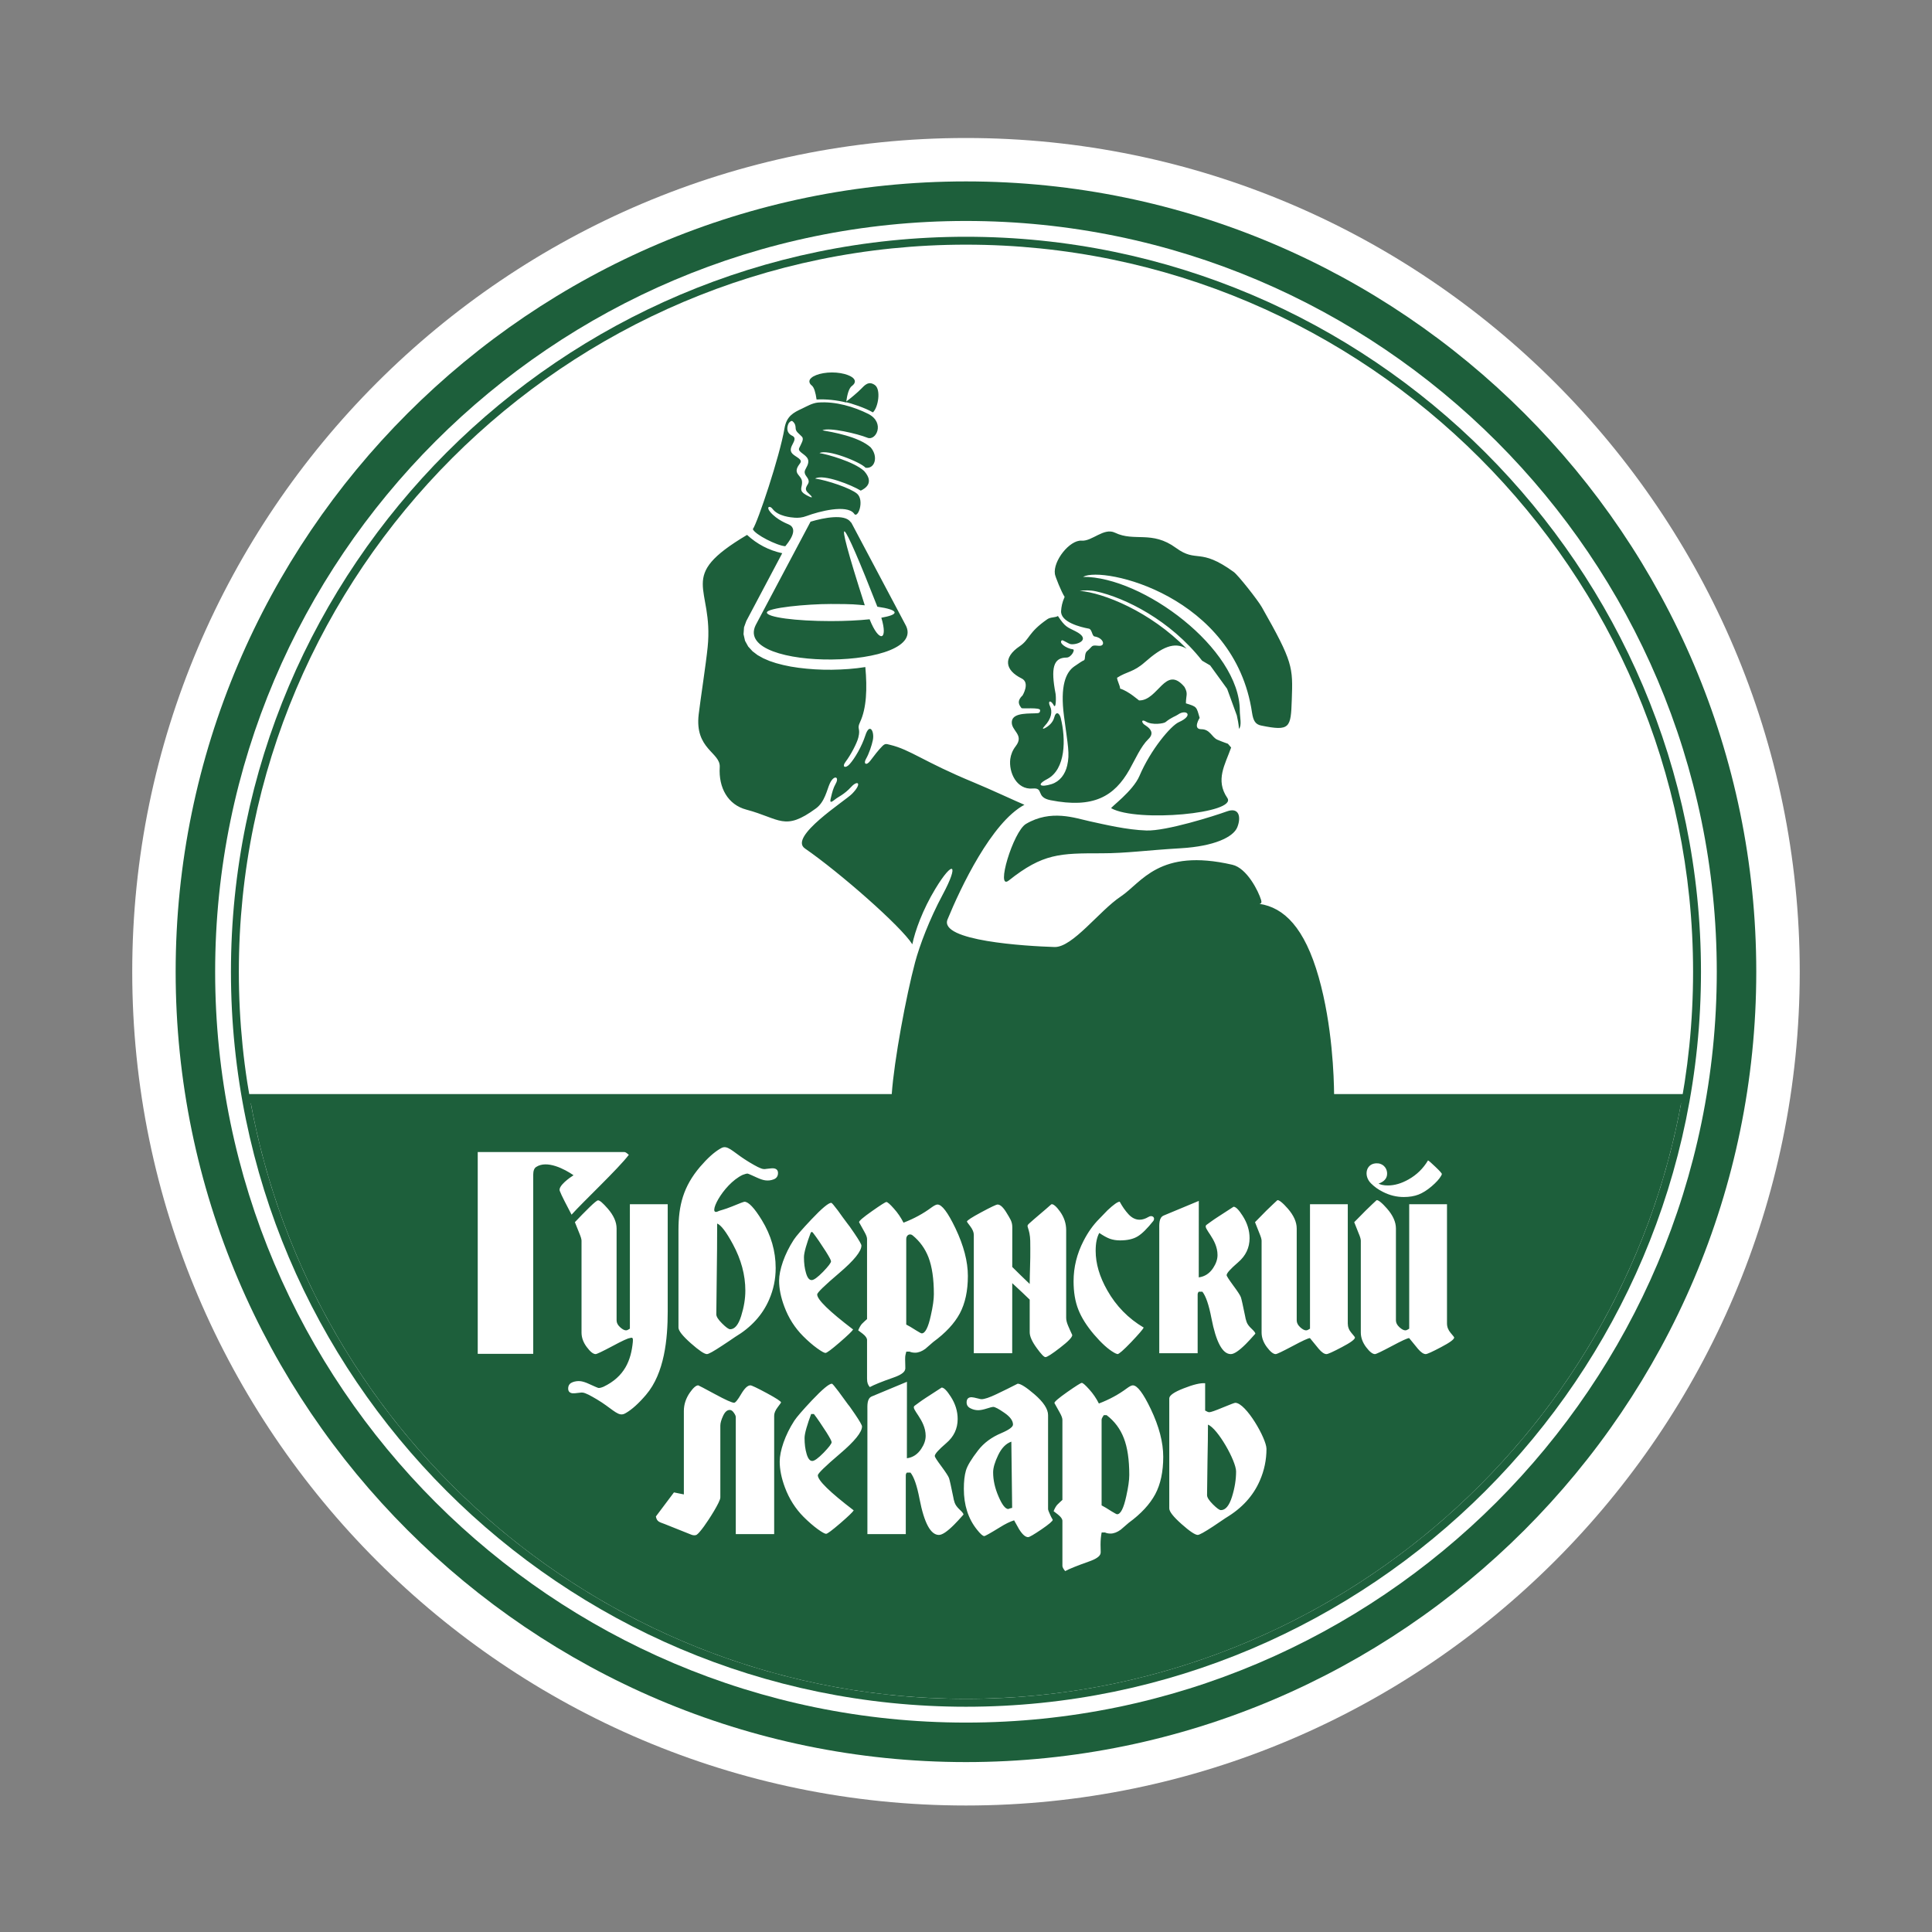 <?xml version="1.0" encoding="UTF-8" standalone="no"?>
<!-- Created with Inkscape (http://www.inkscape.org/) -->

<svg
   xmlns:dc="http://purl.org/dc/elements/1.1/"
   xmlns:cc="http://creativecommons.org/ns#"
   xmlns:rdf="http://www.w3.org/1999/02/22-rdf-syntax-ns#"
   xmlns:svg="http://www.w3.org/2000/svg"
   xmlns="http://www.w3.org/2000/svg"
   xmlns:sodipodi="http://sodipodi.sourceforge.net/DTD/sodipodi-0.dtd"
   xmlns:inkscape="http://www.inkscape.org/namespaces/inkscape"
   width="48px"
   height="48px"
   id="svg3382"
   version="1.1"
   inkscape:version="0.48.0 r9654"
   sodipodi:docname="Новый документ 6">
  <rect width="100%" height="100%" fill="#808080" stroke="none"/>
  <defs
     id="defs3384" />
  <sodipodi:namedview
     id="base"
     pagecolor="#ffffff"
     bordercolor="#666666"
     borderopacity="1.0"
     inkscape:pageopacity="0.0"
     inkscape:pageshadow="2"
     inkscape:zoom="7"
     inkscape:cx="24"
     inkscape:cy="24"
     inkscape:current-layer="layer1"
     showgrid="true"
     inkscape:grid-bbox="true"
     inkscape:document-units="px"
     inkscape:window-width="1280"
     inkscape:window-height="962"
     inkscape:window-x="-8"
     inkscape:window-y="-8"
     inkscape:window-maximized="1" />
  <g
     id="layer1"
     inkscape:label="Layer 1"
     inkscape:groupmode="layer">
    <g
       id="g3097"
       transform="matrix(1.25,0,0,1.25,-296.446,-515.294)">
      <path
         style="fill:#ffffff;stroke:none"
         d="m 256.356,414.978 c 9.127,0 16.572,7.444 16.572,16.572 0,9.127 -7.445,16.571 -16.572,16.571 -9.127,0 -16.571,-7.444 -16.571,-16.571 0,-9.128 7.444,-16.572 16.571,-16.572 z"
         id="path3099"
         inkscape:connector-curvature="0" />
      <g
         id="g3101">
        <path
           style="fill:#1d5f3b;stroke:none"
           d="m 256.356,415.841 c 8.652,0 15.708,7.057 15.708,15.709 0,8.651 -7.056,15.708 -15.708,15.708 -8.652,0 -15.708,-7.057 -15.708,-15.708 0,-8.652 7.056,-15.709 15.708,-15.709 z"
           id="path3103"
           inkscape:connector-curvature="0" />
        <path
           style="fill:#ffffff;stroke:none"
           d="m 256.356,416.627 c 8.219,0 14.923,6.703 14.923,14.923 0,8.219 -6.704,14.923 -14.923,14.923 -8.219,0 -14.923,-6.704 -14.923,-14.923 0,-8.22 6.704,-14.923 14.923,-14.923 z"
           id="path3105"
           inkscape:connector-curvature="0" />
        <path
           style="fill:#1d5f3b;stroke:none"
           d="m 256.356,416.941 c 8.046,0 14.609,6.562 14.609,14.609 0,8.046 -6.563,14.608 -14.609,14.608 -8.046,0 -14.609,-6.562 -14.609,-14.608 0,-8.047 6.563,-14.609 14.609,-14.609 z"
           id="path3107"
           inkscape:connector-curvature="0" />
        <path
           style="fill:#ffffff;stroke:none"
           d="m 256.356,417.098 c 7.96,0 14.452,6.492 14.452,14.452 0,7.959 -6.492,14.451 -14.452,14.451 -7.96,0 -14.452,-6.492 -14.452,-14.451 0,-7.96 6.492,-14.452 14.452,-14.452 z"
           id="path3109"
           inkscape:connector-curvature="0" />
        <path
           style="fill:#1d5f3b;stroke:none"
           d="m 270.585,434.081 c -1.203,6.76 -7.132,11.92 -14.229,11.92 -7.096,0 -13.026,-5.16 -14.229,-11.92 l 28.458,0 z"
           id="path3111"
           inkscape:connector-curvature="0" />
        <path
           style="fill:#1d5f3b;stroke:none"
           d="m 261.564,430.046 c -2.48,-0.036 -2.579,2.062 -2.796,3.018 -0.09,0.394 -0.115,0.733 -0.135,0.917 l 0.472,0 c 0.087,-1.32 0.262,-1.818 0.897,-2.647 0.305,-0.396 0.154,-0.413 -0.058,-0.199 -0.202,0.204 -0.405,0.514 -0.496,0.739 -0.136,0.338 -0.271,0.2 -0.177,-0.092 0.367,-1.15 1.686,-1.593 2.837,-1.591 -0.095,-0.059 -0.356,-0.142 -0.544,-0.145 z m -7.123,-5.502 c 0.191,0.481 0.372,0.422 0.233,-0.031 0.165,-0.029 0.264,-0.064 0.264,-0.103 0,-0.045 -0.131,-0.086 -0.343,-0.116 -0.706,-1.806 -0.938,-2.167 -0.25,-0.028 -0.196,-0.016 -0.203,-0.026 -0.677,-0.026 -0.474,0 -1.269,0.076 -1.269,0.17 0,0.093 0.57,0.17 1.269,0.17 0.29,0 0.558,-0.013 0.773,-0.036 z m -0.363,-1.919 c 0.356,0.671 0.712,1.343 1.068,2.014 0.539,0.91 -3.429,0.961 -2.97,0.022 l 1.091,-2.057 c 0.276,-0.083 0.667,-0.152 0.788,-0.004 0.009,0.012 0.015,0.021 0.023,0.025 z m -0.691,-2.449 c -0.02,-0.141 -0.05,-0.242 -0.095,-0.278 -0.031,-0.024 -0.048,-0.052 -0.048,-0.082 0,-0.098 0.213,-0.178 0.45,-0.178 0.236,0 0.454,0.08 0.454,0.178 0,0.033 -0.022,0.063 -0.058,0.09 -0.057,0.04 -0.094,0.162 -0.116,0.329 -0.177,-0.046 -0.407,-0.071 -0.587,-0.059 z m 0.574,0.051 c 0.097,-0.068 0.243,-0.194 0.311,-0.263 0.068,-0.068 0.146,-0.165 0.272,-0.077 0.127,0.087 0.069,0.448 -0.038,0.545 -0.146,-0.088 -0.438,-0.185 -0.545,-0.205 z m -1.126,0.416 c -0.032,0.057 -0.068,0.189 0.069,0.254 0.092,0.044 0.019,0.133 -0.009,0.198 -0.029,0.065 -0.036,0.12 0.029,0.174 0.068,0.057 0.189,0.101 0.137,0.171 -0.054,0.073 -0.105,0.149 -0.04,0.228 0.065,0.08 0.083,0.106 0.076,0.186 -0.007,0.079 -0.06,0.14 0.078,0.217 0.16,0.088 0.14,0.048 0.041,-0.042 -0.099,-0.09 0.011,-0.156 0.014,-0.214 0.007,-0.094 -0.101,-0.128 -0.076,-0.222 0.013,-0.049 0.096,-0.143 0.06,-0.232 -0.04,-0.1 -0.208,-0.14 -0.173,-0.219 0.038,-0.086 0.103,-0.175 0.055,-0.227 -0.06,-0.065 -0.123,-0.097 -0.125,-0.168 -0.002,-0.077 -0.028,-0.112 -0.063,-0.14 -0.027,-0.022 -0.073,0.036 -0.073,0.036 z m -0.07,2.449 c -0.163,-0.01 -0.607,-0.234 -0.645,-0.34 0.096,-0.135 0.535,-1.446 0.629,-2.002 0.042,-0.248 0.182,-0.316 0.352,-0.395 0.093,-0.044 0.203,-0.11 0.317,-0.119 0.346,-0.027 0.714,0.084 0.999,0.227 0.339,0.176 0.149,0.548 -0.024,0.471 -0.186,-0.076 -0.757,-0.212 -0.89,-0.146 0.198,0.036 0.712,0.121 0.958,0.338 0.16,0.185 0.084,0.434 -0.101,0.406 -0.1,-0.114 -0.765,-0.379 -0.915,-0.291 0.15,0.022 0.684,0.17 0.886,0.355 0.212,0.238 0.019,0.349 -0.066,0.391 -0.171,-0.107 -0.742,-0.338 -0.907,-0.24 0.233,0.033 0.705,0.189 0.835,0.302 0.152,0.134 0.01,0.523 -0.066,0.388 -0.147,-0.176 -0.681,-0.042 -0.938,0.054 -0.088,0.034 -0.169,0.039 -0.237,0.034 -0.068,-0.005 -0.331,-0.026 -0.442,-0.177 -0.051,-0.069 -0.132,-0.042 -0.045,0.062 0.135,0.162 0.35,0.24 0.364,0.247 0.224,0.095 -0.018,0.377 -0.064,0.435 z m 8.775,5.271 c -0.249,0.091 -1.204,0.392 -1.597,0.379 -0.393,-0.013 -0.827,-0.118 -1.126,-0.183 -0.297,-0.065 -0.771,-0.241 -1.268,0.052 -0.255,0.151 -0.611,1.338 -0.341,1.124 0.68,-0.54 1.016,-0.54 1.849,-0.54 0.484,0 0.899,-0.061 1.567,-0.1 0.667,-0.039 1.047,-0.222 1.125,-0.418 0.079,-0.197 0.04,-0.406 -0.209,-0.314 z m -3.512,-2.089 c 0.048,0.101 0.031,0.244 -0.111,0.394 -0.04,0.043 -0.051,0.076 0.032,0.026 0.093,-0.056 0.143,-0.13 0.16,-0.195 0.036,-0.141 0.106,-0.089 0.13,0.004 0.106,0.423 0.101,1.023 -0.268,1.217 -0.231,0.121 -0.127,0.168 0.087,0.1 0.165,-0.053 0.27,-0.195 0.31,-0.369 0.055,-0.237 0.014,-0.39 -0.064,-0.986 -0.077,-0.591 0.033,-0.866 0.206,-0.985 0.109,-0.074 0.149,-0.103 0.189,-0.12 0.04,-0.016 0.003,-0.133 0.065,-0.184 0.124,-0.104 0.07,-0.121 0.23,-0.105 0.145,0.014 0.103,-0.156 -0.083,-0.186 -0.051,-0.008 -0.048,-0.144 -0.113,-0.155 -0.164,-0.03 -0.569,-0.13 -0.551,-0.354 0.006,-0.081 0.019,-0.162 0.07,-0.277 -0.064,-0.097 -0.185,-0.4 -0.193,-0.453 -0.041,-0.26 0.294,-0.683 0.532,-0.665 0.206,0.017 0.441,-0.265 0.662,-0.158 0.389,0.188 0.731,-0.05 1.212,0.302 0.422,0.308 0.462,-0.019 1.149,0.479 0.086,0.062 0.477,0.557 0.557,0.698 0.623,1.096 0.619,1.193 0.596,1.842 -0.019,0.557 -0.033,0.63 -0.609,0.512 -0.112,-0.023 -0.156,-0.092 -0.181,-0.256 -0.343,-2.328 -2.961,-2.918 -3.355,-2.701 -0.002,10e-4 -0.003,0.002 -0.004,0.002 1.182,-0.008 3.116,1.426 3.116,2.659 0,0.128 0.044,0.292 -0.016,0.362 -0.007,-0.1 -0.028,-0.196 -0.043,-0.266 -0.064,-0.177 -0.129,-0.353 -0.193,-0.53 -0.112,-0.155 -0.225,-0.31 -0.337,-0.465 -0.053,-0.031 -0.107,-0.063 -0.16,-0.094 -0.634,-0.807 -1.53,-1.251 -2.108,-1.378 -0.122,-0.027 -0.233,-0.022 -0.324,-0.01 0.47,0.04 1.398,0.406 2.124,1.15 -0.247,-0.148 -0.494,-0.028 -0.828,0.266 -0.23,0.204 -0.353,0.182 -0.554,0.311 0,0.058 0.06,0.157 0.06,0.216 0.17,0.051 0.371,0.235 0.377,0.235 0.381,0.007 0.524,-0.718 0.902,-0.269 0.078,0.139 0.029,0.167 0.029,0.327 0.222,0.068 0.209,0.066 0.273,0.289 0,0 -0.144,0.225 0.032,0.225 0.177,0 0.209,0.161 0.321,0.209 0.113,0.048 0.209,0.08 0.209,0.08 0.021,0.025 0.043,0.05 0.064,0.075 -0.12,0.339 -0.319,0.645 -0.076,1.002 0.208,0.305 -1.788,0.492 -2.307,0.205 -0.024,-0.013 0.43,-0.336 0.561,-0.643 0.223,-0.524 0.624,-0.997 0.78,-1.067 0.315,-0.14 0.145,-0.268 -0.018,-0.15 -0.046,0.033 -0.121,0.048 -0.246,0.149 -0.03,0.025 -0.259,0.067 -0.392,-0.014 -0.06,-0.036 -0.09,-0.014 -0.054,0.036 0.011,0.017 0.035,0.033 0.062,0.051 0.098,0.065 0.158,0.154 0.046,0.262 -0.151,0.146 -0.262,0.404 -0.377,0.608 -0.301,0.532 -0.715,0.776 -1.569,0.608 -0.304,-0.06 -0.121,-0.253 -0.357,-0.232 -0.317,0.027 -0.476,-0.321 -0.443,-0.586 0.012,-0.088 0.046,-0.175 0.107,-0.254 0.183,-0.236 -0.104,-0.308 -0.075,-0.5 0.027,-0.179 0.364,-0.144 0.513,-0.158 0.05,-0.004 0.048,-0.045 0.048,-0.06 0,-0.06 -0.357,-0.023 -0.37,-0.041 -0.04,-0.053 -0.105,-0.132 0.021,-0.251 0,0 0.155,-0.253 -0.018,-0.338 -0.33,-0.163 -0.377,-0.413 -0.038,-0.641 0.201,-0.136 0.161,-0.268 0.548,-0.536 0.065,-0.046 0.159,-0.03 0.211,-0.064 0.146,0.222 0.184,0.219 0.349,0.303 0.318,0.16 0.045,0.272 -0.09,0.257 -0.046,-0.005 -0.162,-0.089 -0.18,-0.077 -0.069,0.046 0.074,0.159 0.222,0.18 0.046,0.006 -0.037,0.163 -0.129,0.163 -0.265,0 -0.316,0.211 -0.219,0.717 0.012,0.066 0.013,0.346 -0.046,0.213 -0.062,-0.096 -0.111,-0.061 -0.063,0.039 z m -0.338,-0.878 c 0.098,-0.014 0.197,0.094 0.212,0.188 0.008,0.051 -0.033,0.165 -0.08,0.118 -0.071,-0.071 -0.163,-0.086 -0.147,-0.117 0.008,-0.014 0.017,-0.02 0.035,-0.021 0.098,-0.006 -0.022,-0.121 -0.066,-0.107 -0.05,-0.048 0.026,-0.059 0.046,-0.061 z m -15.657,8.585 c 0.009,0.062 0.019,0.123 0.028,0.185 l 28.577,0 c 0.009,-0.062 0.019,-0.123 0.027,-0.185 l -6.992,0 c -0.003,-0.322 -0.033,-1.363 -0.306,-2.323 -0.281,-0.989 -0.69,-1.385 -1.178,-1.458 0.034,-0.004 0.048,-0.025 0.034,-0.074 -0.054,-0.181 -0.284,-0.637 -0.572,-0.703 -1.461,-0.337 -1.799,0.352 -2.221,0.633 -0.422,0.281 -0.956,1.013 -1.314,1.002 -0.572,-0.018 -2.302,-0.121 -2.126,-0.549 0.258,-0.628 0.874,-1.93 1.528,-2.278 -0.164,-0.068 -0.678,-0.309 -1.006,-0.444 -1.011,-0.418 -1.256,-0.65 -1.666,-0.748 -0.073,-0.018 -0.095,-0.03 -0.152,0.026 -0.071,0.069 -0.174,0.203 -0.242,0.294 -0.078,0.103 -0.14,0.056 -0.081,-0.044 0.058,-0.099 0.114,-0.27 0.134,-0.368 0.036,-0.174 -0.064,-0.359 -0.15,-0.091 -0.068,0.21 -0.207,0.453 -0.311,0.567 -0.083,0.093 -0.162,0.06 -0.079,-0.049 0.098,-0.128 0.224,-0.366 0.252,-0.48 0.048,-0.196 -0.034,-0.16 0.032,-0.302 0.132,-0.28 0.146,-0.672 0.107,-1.098 l -0.002,0 -0.16,0.022 -0.164,0.016 -0.168,0.01 -0.169,0.005 -0.169,-0.001 -0.168,-0.007 -0.166,-0.013 -0.161,-0.018 -0.156,-0.024 -0.149,-0.031 -0.142,-0.037 -0.132,-0.044 -0.123,-0.053 -0.113,-0.063 -0.1,-0.076 -0.086,-0.094 -0.063,-0.114 -0.03,-0.132 0.01,-0.137 0.045,-0.124 0.714,-1.348 c -0.265,-0.057 -0.498,-0.179 -0.699,-0.364 -1.427,0.848 -0.658,1.003 -0.783,2.23 -0.034,0.338 -0.14,1.018 -0.178,1.335 -0.084,0.698 0.437,0.756 0.418,1.052 -0.025,0.409 0.162,0.746 0.528,0.843 0.675,0.18 0.757,0.437 1.386,-0.025 0.175,-0.128 0.218,-0.372 0.273,-0.492 0.083,-0.182 0.199,-0.139 0.116,0.006 -0.046,0.08 -0.069,0.173 -0.087,0.248 -0.021,0.086 -0.043,0.158 0.07,0.065 0.072,-0.059 0.185,-0.099 0.325,-0.251 0.133,-0.146 0.227,-0.077 0.018,0.136 -0.135,0.138 -1.267,0.856 -0.936,1.085 0.685,0.473 1.91,1.545 2.135,1.905 0.052,-0.261 0.207,-0.69 0.457,-1.102 0.356,-0.587 0.478,-0.503 0.147,0.114 -0.265,0.494 -0.459,1.01 -0.549,1.345 -0.178,0.667 -0.417,1.949 -0.464,2.62 l -12.848,0 z"
           id="path3113"
           inkscape:connector-curvature="0" />
        <path
           style="fill:#ffffff;stroke:none"
           d="m 261.356,437.18 c 0,-0.326 -0.306,-0.537 -0.22,-0.599 0.061,-0.043 0.123,-0.092 0.226,-0.158 0.102,-0.067 0.206,-0.134 0.313,-0.203 0.044,0 0.104,0.06 0.18,0.18 0.092,0.143 0.138,0.292 0.138,0.445 0,0.19 -0.076,0.35 -0.228,0.48 -0.151,0.13 -0.228,0.215 -0.228,0.255 0,0.018 0.045,0.087 0.132,0.206 0.088,0.118 0.138,0.196 0.151,0.232 0.013,0.037 0.041,0.164 0.085,0.379 0.004,0.03 0.013,0.066 0.028,0.11 0.014,0.043 0.047,0.089 0.099,0.137 0.05,0.047 0.076,0.08 0.076,0.099 -0.08,0.091 -0.143,0.159 -0.187,0.203 -0.135,0.135 -0.235,0.203 -0.301,0.203 -0.165,0 -0.293,-0.238 -0.385,-0.713 -0.051,-0.267 -0.112,-0.442 -0.18,-0.527 l -0.072,0 c -0.014,0.015 -0.022,0.033 -0.022,0.055 l 0,1.168 -0.763,0 c 0,-0.846 0,-1.603 0,-2.45 0,-0.11 -0.011,-0.249 0.092,-0.289 l 0.694,-0.289 -10e-4,1.52 c 0.117,-0.015 0.213,-0.076 0.286,-0.186 0.058,-0.088 0.087,-0.174 0.087,-0.258 z m -3.447,1.218 0,-1.418 0,0 0,1.418 0,0 z m -0.286,-0.643 c -0.12,-0.114 -0.244,-0.235 -0.347,-0.338 0,-0.265 10e-4,-0.526 10e-4,-0.791 0,-0.117 -0.051,-0.178 -0.109,-0.277 -0.068,-0.115 -0.129,-0.173 -0.183,-0.173 -0.026,0 -0.135,0.052 -0.325,0.154 -0.19,0.102 -0.285,0.164 -0.285,0.186 0,0.004 0.023,0.036 0.069,0.096 0.045,0.061 0.068,0.116 0.068,0.167 l 0,2.353 0.763,0 c 0,-0.465 0.002,-0.928 0.001,-1.393 0.131,0.12 0.267,0.249 0.347,0.327 0,0.22 0,0.431 0,0.649 0,0.085 0.049,0.19 0.143,0.318 0.085,0.117 0.141,0.176 0.17,0.176 0.033,0 0.13,-0.062 0.291,-0.187 0.162,-0.124 0.242,-0.208 0.242,-0.252 -0.029,-0.062 -0.057,-0.123 -0.082,-0.183 -0.026,-0.061 -0.039,-0.113 -0.039,-0.157 l 0,-1.744 c 0,-0.132 -0.04,-0.254 -0.12,-0.367 -0.067,-0.096 -0.147,-0.172 -0.18,-0.143 -0.125,0.113 -0.327,0.278 -0.432,0.374 -0.064,0.058 -0.029,0.048 0.002,0.198 0.02,0.094 0.016,0.198 0.017,0.306 0.003,0.238 -0.012,0.495 -0.012,0.701 z m 6.934,-1.995 c 0.021,0.012 0.047,0.021 0.077,0.027 0.031,0.007 0.067,0.01 0.109,0.01 0.132,0 0.269,-0.04 0.41,-0.12 0.162,-0.091 0.291,-0.217 0.387,-0.378 0.017,0.008 0.067,0.051 0.15,0.131 0.083,0.079 0.125,0.126 0.125,0.141 -0.004,0.014 -0.009,0.025 -0.015,0.035 -0.036,0.063 -0.099,0.132 -0.189,0.209 -0.089,0.076 -0.176,0.13 -0.259,0.163 -0.083,0.032 -0.181,0.049 -0.294,0.049 -0.145,0 -0.285,-0.035 -0.418,-0.104 -0.09,-0.045 -0.166,-0.1 -0.229,-0.163 -0.165,-0.156 -0.103,-0.422 0.134,-0.402 0.118,0.01 0.197,0.116 0.18,0.234 -0.014,0.097 -0.099,0.145 -0.168,0.168 z m 1.503,3.059 c 0,0.037 -0.087,0.101 -0.261,0.192 -0.174,0.092 -0.275,0.138 -0.305,0.138 -0.043,0 -0.095,-0.035 -0.154,-0.104 -0.058,-0.07 -0.117,-0.141 -0.175,-0.214 -0.033,0 -0.148,0.053 -0.346,0.159 -0.198,0.105 -0.309,0.159 -0.334,0.159 -0.048,0 -0.107,-0.047 -0.177,-0.14 -0.069,-0.093 -0.104,-0.19 -0.104,-0.288 l 0,-1.827 c 0,-0.029 -0.014,-0.079 -0.044,-0.148 -0.029,-0.07 -0.058,-0.143 -0.087,-0.219 0.075,-0.072 0.153,-0.158 0.227,-0.23 0.124,-0.122 0.159,-0.152 0.214,-0.204 0.025,-0.022 0.117,0.055 0.212,0.165 0.118,0.135 0.176,0.267 0.176,0.395 l 0,1.826 c 0,0.048 0.023,0.093 0.069,0.135 0.045,0.042 0.085,0.063 0.117,0.063 0.016,0 0.031,-0.004 0.045,-0.014 0.015,-0.009 0.025,-0.015 0.033,-0.019 l 0,-2.474 0.751,0 0,2.37 c 0,0.069 0.025,0.132 0.072,0.187 0.047,0.054 0.071,0.086 0.071,0.092 z m -16.325,0.085 c 0.005,-0.065 0.002,-0.096 -0.06,-0.073 -0.032,0 -0.148,0.053 -0.345,0.159 -0.198,0.105 -0.31,0.159 -0.335,0.159 -0.048,0 -0.107,-0.047 -0.176,-0.14 -0.07,-0.093 -0.104,-0.19 -0.104,-0.288 l 0,-1.827 c 0,-0.029 -0.015,-0.079 -0.044,-0.148 -0.029,-0.07 -0.059,-0.143 -0.088,-0.219 0.096,-0.101 0.196,-0.205 0.291,-0.297 0.093,-0.09 0.149,-0.137 0.17,-0.137 0.034,0 0.097,0.055 0.193,0.165 0.117,0.135 0.175,0.267 0.175,0.395 l 0,1.826 c 0,0.048 0.023,0.093 0.069,0.135 0.046,0.042 0.085,0.063 0.118,0.063 0.015,0 0.03,-0.004 0.044,-0.014 0.015,-0.009 0.025,-0.015 0.033,-0.019 l 0,-2.474 0.752,0 0,2.134 c 0,0.541 -0.063,1.223 -0.43,1.653 -0.146,0.172 -0.28,0.292 -0.4,0.362 -0.019,0.011 -0.04,0.023 -0.067,0.027 -0.113,0.021 -0.235,-0.134 -0.512,-0.298 -0.132,-0.078 -0.223,-0.127 -0.281,-0.134 -0.015,-0.002 -0.036,-10e-4 -0.062,0.003 -0.072,0.01 -0.118,0.013 -0.14,0.011 -0.065,-0.008 -0.093,-0.047 -0.085,-0.116 0.007,-0.051 0.036,-0.086 0.088,-0.105 0.052,-0.019 0.105,-0.026 0.16,-0.019 0.043,0.006 0.099,0.023 0.165,0.054 0.066,0.03 0.172,0.078 0.187,0.08 0.02,0.003 0.054,-0.005 0.101,-0.024 0.419,-0.201 0.548,-0.524 0.583,-0.894 z m 2.316,-3.568 c 0.132,0.079 0.223,0.128 0.281,0.135 0.015,0.002 0.036,10e-4 0.062,-0.004 0.072,-0.009 0.118,-0.013 0.139,-0.01 0.066,0.008 0.094,0.047 0.086,0.115 -0.007,0.051 -0.036,0.087 -0.088,0.105 -0.052,0.02 -0.106,0.026 -0.16,0.019 -0.044,-0.005 -0.099,-0.023 -0.165,-0.053 -0.067,-0.03 -0.172,-0.079 -0.187,-0.081 -0.02,-0.002 -0.054,0.006 -0.102,0.025 -0.403,0.194 -0.723,0.847 -0.479,0.72 0.026,-0.013 0.119,-0.031 0.27,-0.093 0.149,-0.062 0.232,-0.093 0.246,-0.093 0.08,0 0.196,0.122 0.346,0.367 0.183,0.3 0.274,0.616 0.274,0.95 0,0.219 -0.043,0.429 -0.131,0.63 -0.132,0.304 -0.357,0.55 -0.675,0.74 -0.085,0.059 -0.169,0.115 -0.253,0.17 -0.172,0.114 -0.274,0.171 -0.307,0.171 -0.052,0 -0.159,-0.073 -0.322,-0.217 -0.162,-0.144 -0.244,-0.247 -0.244,-0.31 l 0,-1.937 c 0,-0.491 0.096,-0.866 0.429,-1.258 0.147,-0.171 0.281,-0.292 0.401,-0.361 0.019,-0.011 0.04,-0.023 0.066,-0.028 0.114,-0.02 0.236,0.134 0.513,0.298 z m -0.08,2.551 c 0,-0.31 -0.083,-0.618 -0.247,-0.921 -0.132,-0.245 -0.237,-0.383 -0.313,-0.412 0,0.322 -0.003,0.69 -0.009,1.105 -0.006,0.415 -0.008,0.649 -0.008,0.7 0,0.044 0.038,0.105 0.115,0.181 0.077,0.077 0.13,0.115 0.16,0.115 0.091,0 0.164,-0.087 0.219,-0.263 0.055,-0.176 0.083,-0.343 0.083,-0.505 z m -2.316,-2.699 c -0.015,-0.011 -0.029,-0.023 -0.044,-0.036 -0.015,-0.012 -0.031,-0.019 -0.05,-0.019 l -2.909,0 0,4.011 1.103,0 0,-3.561 c 0,-0.076 0.019,-0.128 0.058,-0.153 0.215,-0.143 0.567,0.042 0.743,0.164 -0.073,0.046 -0.309,0.212 -0.274,0.31 0.03,0.085 0.15,0.31 0.235,0.474 0.225,-0.253 0.935,-0.919 1.138,-1.19 z m 4.623,1.804 c 0,0.114 -0.147,0.295 -0.439,0.544 -0.293,0.249 -0.44,0.391 -0.44,0.428 0,0.102 0.239,0.334 0.714,0.696 -0.019,0.033 -0.108,0.119 -0.269,0.258 -0.161,0.139 -0.254,0.208 -0.28,0.208 -0.025,0 -0.081,-0.031 -0.167,-0.093 -0.086,-0.062 -0.179,-0.142 -0.278,-0.241 -0.164,-0.165 -0.289,-0.36 -0.373,-0.587 -0.07,-0.186 -0.104,-0.358 -0.104,-0.516 0,-0.105 0.026,-0.232 0.076,-0.378 0.052,-0.147 0.123,-0.291 0.215,-0.434 0.048,-0.073 0.165,-0.208 0.351,-0.405 0.208,-0.22 0.34,-0.33 0.395,-0.33 0.011,0 0.055,0.052 0.132,0.154 0.062,0.088 0.126,0.176 0.192,0.263 0.015,0.015 0.06,0.079 0.137,0.192 0.092,0.136 0.138,0.216 0.138,0.241 z m -0.604,0.313 c 0,-0.022 -0.035,-0.087 -0.104,-0.197 -0.096,-0.15 -0.178,-0.271 -0.248,-0.362 -0.018,-0.027 -0.04,-0.038 -0.055,0 -0.036,0.095 -0.067,0.187 -0.093,0.276 -0.026,0.091 -0.038,0.157 -0.038,0.201 0,0.117 0.013,0.222 0.041,0.315 0.027,0.094 0.064,0.14 0.112,0.14 0.044,0 0.119,-0.055 0.226,-0.164 0.106,-0.11 0.159,-0.18 0.159,-0.209 z m 2.72,0.292 c 0,0.295 -0.054,0.544 -0.16,0.743 -0.106,0.198 -0.282,0.388 -0.527,0.567 -0.055,0.047 -0.107,0.094 -0.159,0.138 -0.069,0.05 -0.137,0.076 -0.203,0.076 -0.04,0 -0.077,-0.007 -0.11,-0.021 l -0.065,0 c -0.015,0.069 -0.023,0.064 -0.023,0.155 0,0.019 0.001,0.075 0.003,0.122 0.002,0.048 0.001,0.073 -0.003,0.077 -0.011,0.059 -0.091,0.113 -0.239,0.164 -0.23,0.08 -0.383,0.143 -0.463,0.187 -0.037,-0.044 -0.055,-0.084 -0.055,-0.169 l 0,-0.767 c 0,-0.037 -0.029,-0.08 -0.088,-0.126 -0.043,-0.034 -0.073,-0.055 -0.088,-0.066 0.023,-0.055 0.046,-0.096 0.072,-0.127 0.04,-0.039 0.075,-0.073 0.104,-0.097 l 0,-1.592 c 0,-0.033 -0.017,-0.08 -0.053,-0.143 -0.034,-0.062 -0.069,-0.126 -0.106,-0.191 0,-0.026 0.086,-0.099 0.258,-0.22 0.172,-0.121 0.267,-0.181 0.285,-0.181 0.023,0 0.072,0.043 0.148,0.129 0.078,0.086 0.141,0.18 0.193,0.282 0.208,-0.08 0.393,-0.181 0.554,-0.301 0.055,-0.04 0.095,-0.06 0.121,-0.06 0.088,0 0.206,0.157 0.357,0.472 0.164,0.344 0.247,0.66 0.247,0.949 z m -0.676,0.361 c 0,-0.304 -0.036,-0.548 -0.107,-0.733 -0.067,-0.173 -0.172,-0.318 -0.314,-0.435 -0.058,-0.047 -0.128,-0.006 -0.128,0.071 l 0,1.701 c 0.044,0.021 0.112,0.062 0.203,0.12 0.059,0.037 0.094,0.055 0.105,0.055 0.069,0 0.13,-0.119 0.181,-0.357 0.041,-0.179 0.06,-0.319 0.06,-0.422 z m 4.364,-1.458 c -0.122,0.153 -0.226,0.257 -0.313,0.309 -0.088,0.054 -0.205,0.08 -0.351,0.08 -0.073,0 -0.14,-0.011 -0.201,-0.032 -0.061,-0.023 -0.13,-0.061 -0.211,-0.116 -0.023,0.04 -0.04,0.089 -0.053,0.147 -0.013,0.06 -0.019,0.128 -0.019,0.209 0,0.253 0.077,0.514 0.231,0.785 0.175,0.31 0.417,0.558 0.724,0.74 -0.015,0.033 -0.097,0.129 -0.249,0.289 -0.153,0.159 -0.243,0.238 -0.272,0.238 -0.026,-0.007 -0.047,-0.017 -0.066,-0.028 -0.121,-0.069 -0.254,-0.19 -0.401,-0.362 -0.146,-0.172 -0.25,-0.337 -0.312,-0.496 -0.063,-0.159 -0.094,-0.347 -0.094,-0.562 0,-0.279 0.066,-0.546 0.198,-0.802 0.088,-0.172 0.192,-0.318 0.313,-0.439 0.073,-0.077 0.128,-0.134 0.164,-0.17 0.121,-0.113 0.201,-0.17 0.242,-0.17 0.051,0.095 0.11,0.179 0.175,0.25 0.066,0.071 0.14,0.108 0.22,0.108 0.055,0 0.114,-0.018 0.176,-0.055 0.074,-0.046 0.141,0.011 0.099,0.077 z m 4.006,2.319 c 0,0.037 -0.087,0.101 -0.261,0.192 -0.174,0.092 -0.276,0.138 -0.305,0.138 -0.044,0 -0.095,-0.035 -0.154,-0.104 -0.058,-0.07 -0.117,-0.141 -0.175,-0.214 -0.033,0 -0.148,0.053 -0.346,0.159 -0.198,0.105 -0.31,0.159 -0.335,0.159 -0.048,0 -0.106,-0.047 -0.176,-0.14 -0.069,-0.093 -0.104,-0.19 -0.104,-0.288 l 0,-1.827 c 0,-0.029 -0.015,-0.079 -0.044,-0.148 -0.029,-0.07 -0.058,-0.143 -0.087,-0.219 0.074,-0.072 0.152,-0.158 0.226,-0.23 0.125,-0.122 0.16,-0.152 0.215,-0.204 0.025,-0.022 0.117,0.055 0.212,0.165 0.117,0.135 0.176,0.267 0.176,0.395 l 0,1.826 c 0,0.048 0.023,0.093 0.068,0.135 0.046,0.042 0.085,0.063 0.118,0.063 0.016,0 0.03,-0.004 0.045,-0.014 0.015,-0.009 0.025,-0.015 0.033,-0.019 l 0,-2.474 0.751,0 0,2.37 c 0,0.069 0.024,0.132 0.072,0.187 0.047,0.054 0.071,0.086 0.071,0.092 z m -13.082,3.919 c 0.032,-0.022 0.079,-0.078 0.143,-0.165 0.094,-0.128 0.325,-0.488 0.325,-0.573 l 0,-1.429 c 0,-0.051 0.018,-0.116 0.055,-0.195 0.036,-0.078 0.08,-0.117 0.132,-0.117 0.029,0 0.056,0.018 0.081,0.055 0.026,0.036 0.039,0.065 0.039,0.087 l 0,2.326 0.763,0 0,-2.353 c 0,-0.052 0.023,-0.107 0.069,-0.168 0.045,-0.06 0.068,-0.092 0.068,-0.095 0,-0.023 -0.095,-0.084 -0.285,-0.187 -0.19,-0.102 -0.299,-0.154 -0.324,-0.154 -0.055,0 -0.116,0.058 -0.184,0.173 -0.067,0.115 -0.114,0.173 -0.14,0.173 -0.044,0 -0.172,-0.058 -0.384,-0.173 -0.213,-0.115 -0.323,-0.173 -0.329,-0.173 -0.044,0 -0.099,0.048 -0.166,0.143 -0.079,0.114 -0.12,0.236 -0.12,0.367 l 0,1.658 -0.197,-0.04 c -0.099,0.132 -0.261,0.346 -0.359,0.478 0.019,0.11 0.08,0.113 0.176,0.151 l 0.528,0.211 c 0.032,0.013 0.078,0.02 0.109,0 z m 11.323,-1.706 c 0,0.219 -0.044,0.43 -0.132,0.631 -0.131,0.303 -0.356,0.55 -0.675,0.74 -0.084,0.058 -0.168,0.115 -0.252,0.17 -0.172,0.113 -0.275,0.17 -0.307,0.17 -0.052,0 -0.16,-0.072 -0.322,-0.216 -0.163,-0.145 -0.244,-0.248 -0.244,-0.311 l 0,-2.186 c 0,-0.059 0.095,-0.126 0.285,-0.2 0.19,-0.075 0.333,-0.11 0.428,-0.102 l 0,0.543 c 0.037,0.022 0.064,0.033 0.083,0.033 0.029,0 0.119,-0.031 0.269,-0.094 0.15,-0.062 0.232,-0.093 0.247,-0.093 0.211,0 0.62,0.713 0.62,0.915 z m -0.604,0.45 c 0,-0.209 -0.366,-0.857 -0.559,-0.931 0,0.322 -0.003,0.288 -0.009,0.703 -0.006,0.415 -0.009,0.649 -0.009,0.699 0,0.044 0.039,0.105 0.116,0.182 0.077,0.076 0.129,0.115 0.159,0.115 0.092,0 0.165,-0.088 0.22,-0.263 0.055,-0.176 0.082,-0.344 0.082,-0.505 z m -1.448,-0.291 c 0,0.296 -0.053,0.544 -0.159,0.743 -0.107,0.199 -0.282,0.389 -0.527,0.568 -0.055,0.047 -0.108,0.093 -0.159,0.137 -0.07,0.051 -0.138,0.077 -0.203,0.077 -0.041,0 -0.078,-0.007 -0.11,-0.022 l -0.066,0 c -0.014,0.07 -0.022,0.15 -0.022,0.241 0,0.019 10e-4,0.051 0.002,0.099 0.002,0.048 10e-4,0.073 -0.002,0.077 -0.011,0.058 -0.091,0.113 -0.24,0.164 -0.229,0.081 -0.383,0.143 -0.463,0.187 -0.037,-0.044 -0.055,-0.079 -0.055,-0.104 l 0,-0.894 c 0,-0.037 -0.029,-0.079 -0.088,-0.126 -0.043,-0.033 -0.073,-0.055 -0.087,-0.067 0.022,-0.055 0.045,-0.096 0.071,-0.126 0.041,-0.04 0.075,-0.073 0.104,-0.098 l 0,-1.592 c 0,-0.032 -0.017,-0.08 -0.052,-0.142 -0.035,-0.062 -0.07,-0.127 -0.107,-0.192 0,-0.026 0.086,-0.099 0.258,-0.22 0.172,-0.12 0.267,-0.18 0.286,-0.18 0.022,0 0.071,0.043 0.148,0.129 0.077,0.085 0.141,0.179 0.192,0.281 0.208,-0.079 0.393,-0.18 0.554,-0.3 0.055,-0.041 0.095,-0.061 0.121,-0.061 0.088,0 0.207,0.158 0.357,0.472 0.164,0.344 0.247,0.66 0.247,0.949 z m -0.675,0.361 c 0,-0.303 -0.036,-0.547 -0.108,-0.732 -0.071,-0.185 -0.185,-0.338 -0.343,-0.458 l -0.055,0 c -0.014,0.022 -0.026,0.039 -0.032,0.052 -0.008,0.013 -0.012,0.027 -0.012,0.041 l 0,1.701 c 0.044,0.022 0.112,0.062 0.203,0.121 0.06,0.036 0.094,0.055 0.105,0.055 0.07,0 0.13,-0.119 0.182,-0.357 0.04,-0.18 0.06,-0.32 0.06,-0.423 z m -1.521,0.89 c 0,0.025 -0.075,0.089 -0.224,0.191 -0.151,0.102 -0.239,0.154 -0.265,0.154 -0.055,0 -0.115,-0.053 -0.181,-0.159 -0.021,-0.036 -0.054,-0.095 -0.098,-0.175 -0.081,0.025 -0.175,0.071 -0.28,0.137 -0.19,0.117 -0.295,0.176 -0.313,0.176 -0.03,0 -0.079,-0.044 -0.148,-0.132 -0.172,-0.216 -0.258,-0.485 -0.258,-0.807 0,-0.146 0.013,-0.266 0.041,-0.362 0.027,-0.095 0.108,-0.23 0.244,-0.405 0.114,-0.147 0.267,-0.26 0.461,-0.341 0.154,-0.066 0.231,-0.123 0.231,-0.17 0,-0.076 -0.057,-0.155 -0.171,-0.233 -0.113,-0.079 -0.188,-0.118 -0.224,-0.118 -0.016,0 -0.057,0.011 -0.127,0.033 -0.069,0.022 -0.126,0.033 -0.17,0.033 -0.055,0 -0.107,-0.013 -0.156,-0.039 -0.049,-0.025 -0.074,-0.064 -0.074,-0.115 0,-0.069 0.032,-0.104 0.099,-0.104 0.021,0 0.067,0.009 0.136,0.027 0.026,0.008 0.047,0.012 0.061,0.012 0.059,0 0.158,-0.033 0.296,-0.099 0.14,-0.066 0.281,-0.136 0.423,-0.209 0.059,0 0.169,0.07 0.33,0.208 0.183,0.157 0.274,0.296 0.274,0.417 l 0,1.866 c 0,0.018 0.015,0.058 0.044,0.12 0.007,0.019 0.024,0.05 0.049,0.094 z m -0.807,-0.237 -0.016,-1.316 c -0.106,0.037 -0.193,0.125 -0.261,0.266 -0.068,0.141 -0.101,0.255 -0.101,0.343 0,0.154 0.035,0.314 0.107,0.48 0.071,0.166 0.136,0.25 0.195,0.25 0.014,-0.008 0.039,-0.015 0.076,-0.023 z m -2.984,-1.618 c 0,0.113 -0.147,0.295 -0.439,0.543 -0.293,0.249 -0.439,0.392 -0.439,0.428 0,0.102 0.238,0.334 0.713,0.697 -0.019,0.033 -0.108,0.119 -0.269,0.258 -0.161,0.138 -0.254,0.208 -0.28,0.208 -0.025,0 -0.081,-0.031 -0.167,-0.093 -0.086,-0.063 -0.179,-0.143 -0.278,-0.241 -0.164,-0.165 -0.289,-0.361 -0.373,-0.587 -0.07,-0.187 -0.104,-0.359 -0.104,-0.516 0,-0.106 0.026,-0.232 0.076,-0.378 0.052,-0.147 0.123,-0.292 0.215,-0.434 0.048,-0.073 0.165,-0.208 0.351,-0.406 0.208,-0.219 0.34,-0.329 0.395,-0.329 0.011,0 0.055,0.052 0.132,0.154 0.062,0.087 0.126,0.175 0.192,0.263 0.015,0.014 0.06,0.079 0.137,0.191 0.092,0.136 0.138,0.217 0.138,0.242 z m -0.604,0.313 c 0,-0.023 -0.035,-0.088 -0.104,-0.198 -0.096,-0.149 -0.178,-0.271 -0.248,-0.362 l -0.055,0 c -0.036,0.096 -0.067,0.188 -0.093,0.277 -0.026,0.09 -0.038,0.156 -0.038,0.2 0,0.117 0.013,0.223 0.041,0.316 0.027,0.093 0.064,0.14 0.112,0.14 0.044,0 0.119,-0.055 0.226,-0.164 0.106,-0.11 0.159,-0.18 0.159,-0.209 z m 1.869,-0.126 c 0,-0.325 -0.307,-0.537 -0.22,-0.598 0.061,-0.044 0.122,-0.092 0.225,-0.159 0.102,-0.066 0.207,-0.133 0.313,-0.203 0.044,0 0.104,0.06 0.181,0.181 0.092,0.142 0.137,0.291 0.137,0.444 0,0.191 -0.075,0.351 -0.227,0.48 -0.152,0.13 -0.228,0.215 -0.228,0.256 0,0.018 0.044,0.087 0.132,0.205 0.088,0.119 0.138,0.197 0.151,0.233 0.013,0.037 0.041,0.163 0.085,0.379 0.003,0.029 0.013,0.065 0.027,0.109 0.015,0.044 0.048,0.09 0.099,0.138 0.051,0.047 0.077,0.08 0.077,0.099 -0.08,0.091 -0.143,0.158 -0.187,0.202 -0.135,0.135 -0.235,0.203 -0.302,0.203 -0.164,0 -0.292,-0.237 -0.384,-0.712 -0.051,-0.268 -0.112,-0.443 -0.181,-0.527 l -0.071,0 c -0.015,0.014 -0.022,0.033 -0.022,0.055 l 0,1.168 -0.763,0 c 0,-0.846 0,-1.604 0,-2.45 0,-0.11 -0.012,-0.249 0.092,-0.289 l 0.694,-0.289 -0.001,1.52 c 0.117,-0.015 0.212,-0.077 0.285,-0.187 0.059,-0.088 0.088,-0.174 0.088,-0.258 z"
           id="path3115"
           inkscape:connector-curvature="0" />
      </g>
    </g>
  </g>
</svg>
